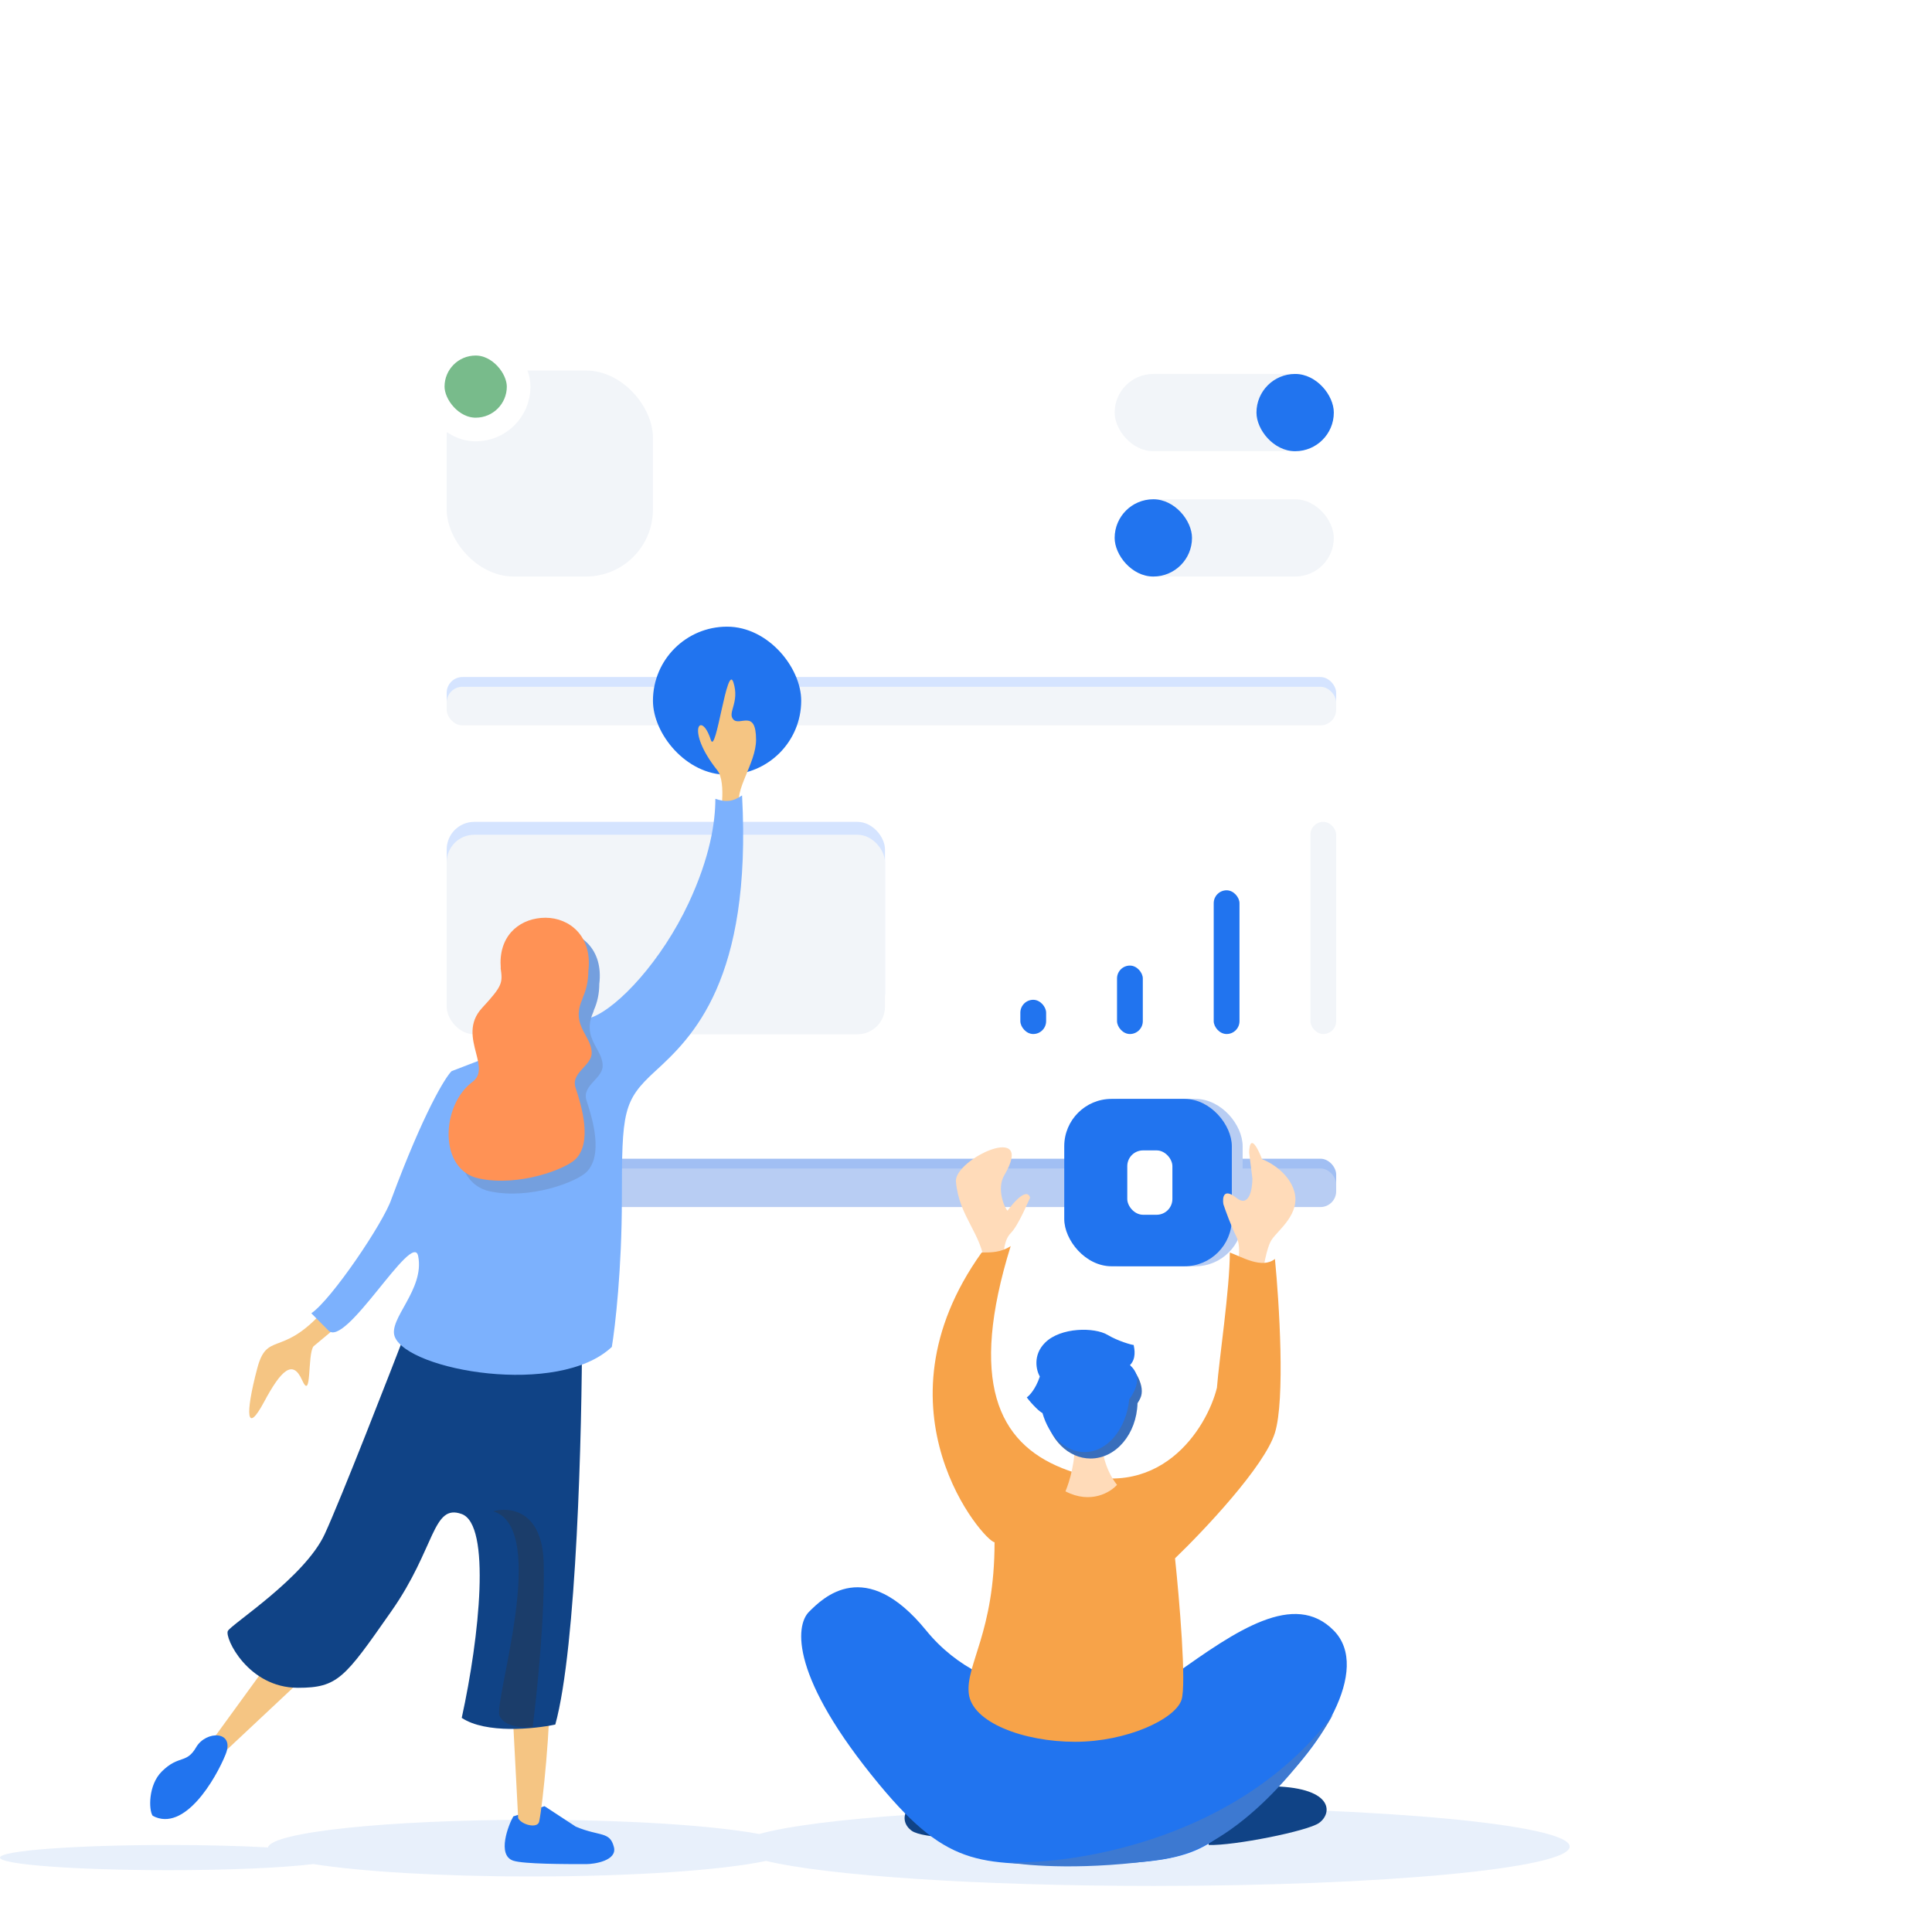 <svg width="490" height="488" viewBox="0 0 490 488" fill="none" xmlns="http://www.w3.org/2000/svg">
<path fill-rule="evenodd" clip-rule="evenodd" d="M292.58 478.38C350.857 478.38 398.1 473.911 398.1 468.398C398.1 462.885 350.857 458.416 292.58 458.416C246.084 458.416 206.613 461.261 192.553 465.211C181.021 463.059 159.43 461.611 134.698 461.611C98.412 461.611 68.888 464.728 67.971 468.611C60.903 468.226 52.191 467.998 42.768 467.998C19.148 467.998 0 469.428 0 471.192C0 472.956 19.148 474.386 42.768 474.386C58.35 474.386 71.986 473.764 79.462 472.834C91.472 474.735 111.73 475.984 134.698 475.984C160.736 475.984 183.292 474.379 194.295 472.038C209.672 475.75 247.88 478.38 292.58 478.38Z" fill="#508BE1" fill-opacity="0.13"/>
<path d="M231.22 464.385C234.08 466.448 247.505 466.534 253.86 466.319C254.919 461.053 254.178 451.037 242.738 453.1C228.439 455.679 227.645 461.805 231.22 464.385Z" fill="#104386"/>
<path d="M334.546 462.408C331.687 464.472 312.922 468.212 306.567 467.997C305.508 462.731 310.01 453.101 321.634 453.102C338.144 453.102 338.121 459.829 334.546 462.408Z" fill="#104386"/>
<g filter="url(#filter0_d)">
<rect x="81.256" y="63.135" width="289.381" height="295.462" rx="20" fill="white"/>
</g>
<rect x="113.29" y="208.471" width="111.164" height="50.624" rx="7" fill="#D5E4FF"/>
<rect x="113.29" y="211.736" width="111.164" height="50.624" rx="7" fill="#F2F5F9"/>
<rect x="282.704" y="126.646" width="55.582" height="19.596" rx="9.798" fill="#F2F5F9"/>
<rect x="282.704" y="126.646" width="19.617" height="19.596" rx="9.798" fill="#2174EF"/>
<rect x="113.289" y="93.986" width="52.312" height="52.257" rx="17" fill="#F2F5F9"/>
<rect x="109.748" y="87.188" width="21.791" height="21.761" rx="10.881" fill="#78BB8B" stroke="white" stroke-width="6"/>
<rect x="113.289" y="171.738" width="225.597" height="9.798" rx="4" fill="#D5E4FF"/>
<rect x="113.289" y="174.207" width="225.597" height="9.798" rx="4" fill="#F2F5F9"/>
<rect x="165.604" y="158.961" width="37.599" height="37.56" rx="18.78" fill="#2174EF"/>
<path d="M65.256 347.054C67.669 337.944 71.15 343.944 80.943 333.696L88.034 334.404L79.53 341.492C77.92 343.4 79.138 355.727 76.608 350.055C74.246 344.762 71.315 347.489 66.94 355.668C62.564 363.848 62.078 359.051 65.256 347.054Z" fill="#F5C583"/>
<path d="M181.913 195.372C184.363 198.441 182.733 208.22 181.913 209.933L187.655 204.793C186.014 200.511 191.756 193.659 191.756 187.663C191.756 179.766 187.655 184.237 186.014 182.524C184.374 180.811 187.655 178.242 186.014 173.103C184.374 167.963 181.596 191.806 180.273 187.663C177.812 179.955 173.71 185.094 181.913 195.372Z" fill="#F5C583"/>
<path d="M130.19 471.985C125.914 470.585 129.017 462.763 130.19 460.746L138.108 458.152L146.025 463.34C152.184 465.933 154.665 464.445 155.703 468.527C156.583 471.985 150.718 472.85 148.665 472.85C143.387 472.85 132.83 472.85 130.19 471.985Z" fill="#2174EF"/>
<path d="M131.417 461.197L129.638 427.123H139.418C139.715 437.345 137.64 457.79 136.751 462.049C136.361 463.917 132.306 462.901 131.417 461.197Z" fill="#F5C583"/>
<path d="M80.594 422.225L56.212 445.088H51.168L71.346 417.326L80.594 422.225Z" fill="#F5C583"/>
<rect x="113.289" y="293.916" width="225.597" height="9.798" rx="4" fill="#A1BFF3"/>
<rect x="113.289" y="296.385" width="225.597" height="9.798" rx="4" fill="#B8CDF3"/>
<rect x="272.661" y="278.742" width="42.504" height="42.459" rx="12" fill="#B8CDF3"/>
<rect x="269.917" y="278.744" width="42.504" height="42.459" rx="12" fill="#2174EF"/>
<rect x="285.902" y="291.807" width="11.443" height="16.33" rx="4" fill="white"/>
<path d="M140.837 437.449C146.261 417.785 147.617 362.577 147.617 337.431L104.394 334.041C98.744 348.733 86.426 380.32 82.358 389.135C77.273 400.154 58.632 412.021 57.785 413.716C56.937 415.411 62.865 428.125 75.578 428.125C85.664 428.125 87.415 425.624 99.018 409.046L99.308 408.63C110.474 392.678 109.648 381.337 117.106 384.05C124.565 386.762 121.627 415.129 117.106 435.754C123.209 439.822 135.469 438.579 140.837 437.449Z" fill="#104386"/>
<path d="M99.284 304.124C107.414 282.287 112.834 273.416 114.527 271.71C124.125 268.014 144.676 260.11 150.096 258.062C156.871 255.504 167.881 243.562 174.656 229.061C180.076 217.46 181.431 208.589 181.431 202.619C183.972 203.472 185.665 203.472 188.206 201.766C190.747 248.68 175.503 263.18 166.187 271.71C158.017 279.191 157.718 281.946 157.718 304.124C157.718 321.866 156.025 336.537 155.178 341.655C141.628 354.449 103.518 347.626 100.13 339.096C98.351 334.616 107.752 327.154 106.059 318.624C104.704 311.8 87.427 342.508 83.193 337.39L78.959 333.125C84.04 329.713 97.308 310.094 99.284 304.124Z" fill="#7CB1FD"/>
<path d="M233.58 460.281C238.812 461.588 245.024 463.547 247.476 464.364C247.476 461.37 245.514 454.239 237.667 449.667C227.859 443.951 227.041 458.648 233.58 460.281Z" fill="#DEEDEA"/>
<path d="M308.155 462.985C302.492 464.051 295.767 465.65 293.112 466.316C293.112 463.873 295.236 458.054 303.731 454.323C314.349 449.659 315.234 461.652 308.155 462.985Z" fill="#DEEDEA"/>
<path d="M223.014 452.676C241.072 474.478 249.151 472.818 275.288 472.818C306.176 472.818 306.176 468.079 320.432 456.23C334.689 444.382 347.964 423.423 338.253 413.576C328.261 403.444 313.548 413.576 298.018 424.673C277.583 432.839 250.339 432.534 234.895 413.576C219.451 394.618 208.758 405.282 205.194 408.837C201.63 412.391 200.442 425.425 223.014 452.676Z" fill="#2174EF"/>
<path d="M313.548 313.629C314.856 316.242 314.093 320.161 313.548 321.794L320.087 324.244C320.36 321.794 321.232 316.405 322.54 314.446C324.174 311.996 329.896 307.914 328.261 302.198C326.953 297.625 322.267 294.849 320.087 294.033C317.472 287.5 316.818 290.222 316.818 292.4L317.635 298.932C317.635 301.653 316.818 306.444 313.548 303.831C310.279 301.218 310.007 303.831 310.279 305.464C310.824 307.097 312.241 311.016 313.548 313.629Z" fill="#FFDBB9"/>
<path d="M256.331 312.813C254.37 314.773 254.434 319.077 254.707 320.166L249.803 320.982C248.985 312.817 243.263 308.734 242.446 299.751C241.928 294.061 262.881 284.235 254.707 298.116C252.718 301.494 254.705 306.285 255.523 307.102C259.446 301.876 260.972 302.474 261.244 303.835C260.699 304.923 258.293 310.853 256.331 312.813Z" fill="#FFDBB9"/>
<path d="M256.33 316.078C253.879 317.711 251.425 317.711 248.973 317.711C220.364 357.72 249.789 391.197 252.243 391.197C252.243 414.06 244.886 422.225 245.704 429.573C246.521 436.922 259.599 441.821 272.677 441.821C285.756 441.821 298.016 436.106 299.651 431.206C300.959 427.287 299.106 405.622 298.016 395.28C305.373 388.203 320.739 371.928 323.355 363.436C325.971 354.944 324.445 330.503 323.355 319.344C320.086 321.957 314.909 318.8 311.912 317.711C311.912 326.856 309.187 344.928 308.642 352.005C306.19 362.075 293.964 382.229 269.406 372.418C253.057 365.885 245.702 350.372 256.33 316.078Z" fill="#F7A349"/>
<path d="M272.498 365.068C272.953 370.359 271.172 376.09 270.224 378.294C276.592 381.601 281.596 378.57 283.302 376.641C280.118 372.673 279.322 367.273 279.322 365.068H272.498Z" fill="#FFDBB9"/>
<path fill-rule="evenodd" clip-rule="evenodd" d="M264.994 358.666C264.389 358.461 263.319 357.784 262.053 356.097C262.679 355.68 264.135 354.157 265.187 351.303C265.231 351.12 265.278 350.938 265.329 350.758C264.456 349.182 263.544 345.359 266.682 342.225C270.649 338.261 279.246 338.261 282.552 340.243C285.197 341.828 286.74 342.225 287.181 342.225C287.401 343.326 287.344 344.945 285.757 345.473C287.52 347.015 290.752 351.605 289.165 354.776C288.958 355.189 288.733 355.577 288.498 355.941C288.279 363.733 283.037 369.967 276.602 369.967C270.937 369.967 266.197 365.137 264.994 358.666Z" fill="#386EBC"/>
<path fill-rule="evenodd" clip-rule="evenodd" d="M264.383 358.399C263.768 358.16 261.888 356.426 260.415 354.464C261.077 354.024 262.664 352.35 263.722 349.179C262.84 347.638 261.87 343.763 265.044 340.592C269.012 336.629 277.609 336.629 280.915 338.61C283.56 340.196 287.087 341.168 287.528 341.168C287.748 342.269 288.206 344.657 286.572 346.29C288.335 347.832 289.115 349.972 287.528 353.143C287.189 353.819 286.805 354.427 286.399 354.969C285.627 362.521 280.847 368.335 275.064 368.335C270.195 368.335 266.035 364.211 264.383 358.399Z" fill="#2174EF"/>
<path fill-rule="evenodd" clip-rule="evenodd" d="M150.641 256.181C151.504 254.237 151.995 252 151.995 249.619C153.099 240.652 147.133 236.059 141.135 236.059C135.137 236.059 129.732 239.96 129.732 247.45C129.732 247.892 129.75 248.336 129.787 248.781C129.775 248.784 129.763 248.786 129.751 248.788C130.294 252.586 130.274 253.28 125.062 258.921C121.548 262.724 122.598 266.79 123.509 270.321C124.288 273.338 124.966 275.964 122.609 277.701C114.627 283.586 113.927 300.027 124.244 302.197C134.561 304.366 146.313 299.747 148.756 297.297C153.001 293.041 150.385 284.047 148.756 279.165C148.049 277.046 149.406 275.562 150.744 274.098C151.804 272.938 152.852 271.791 152.852 270.353C152.852 268.71 152.096 267.327 151.308 265.886C150.015 263.521 148.637 261.001 150.385 256.925C150.494 256.671 150.579 256.423 150.641 256.181Z" fill="#749FDE"/>
<path fill-rule="evenodd" clip-rule="evenodd" d="M147.859 252.918C148.721 250.973 149.213 248.736 149.213 246.356C150.317 237.388 144.35 232.795 138.352 232.795C132.355 232.795 126.949 236.697 126.949 244.186C126.949 244.628 126.968 245.072 127.005 245.518C126.993 245.52 126.981 245.522 126.969 245.525C127.512 249.322 127.492 250.016 122.279 255.658C118.766 259.46 119.815 263.526 120.727 267.057C121.506 270.074 122.183 272.7 119.827 274.437C111.845 280.322 111.144 296.763 121.462 298.933C131.779 301.103 143.531 296.483 145.974 294.034C150.219 289.777 147.603 280.783 145.974 275.901C145.267 273.783 146.624 272.298 147.962 270.834C149.022 269.674 150.07 268.528 150.07 267.089C150.07 265.446 149.314 264.063 148.526 262.623C147.232 260.257 145.854 257.737 147.603 253.661C147.712 253.407 147.797 253.159 147.859 252.918Z" fill="#FF9255"/>
<path d="M41.045 449.345C37.564 452.78 37.694 459.169 38.73 460.601C46.811 464.895 54.72 451.185 57.206 445.051C59.693 438.917 52.233 438.917 49.747 443.211C47.261 447.505 45.396 445.051 41.045 449.345Z" fill="#2174EF"/>
<rect x="332.35" y="208.471" width="6.539" height="53.818" rx="3.27" fill="#F2F5F9"/>
<rect x="307.826" y="225.832" width="6.539" height="36.457" rx="3.269" fill="#2174EF"/>
<rect x="283.304" y="244.928" width="6.539" height="17.361" rx="3.269" fill="#2174EF"/>
<rect x="258.783" y="253.609" width="6.539" height="8.68" rx="3.27" fill="#2174EF"/>
<rect x="282.704" y="94.857" width="55.582" height="19.596" rx="9.798" fill="#F2F5F9"/>
<rect x="318.669" y="94.857" width="19.617" height="19.596" rx="9.798" fill="#2174EF"/>
<path d="M137.895 396.527C137.575 383.112 129.235 382.153 125.105 383.351C139.494 387.744 125.105 431.663 126.704 435.256C127.983 438.131 132.832 438.318 135.097 438.051C136.163 429.8 138.215 409.943 137.895 396.527Z" fill="#1B3D6A"/>
<path d="M338.136 434.857C314.794 466.16 273.519 472.921 255.799 472.389C260.862 473.321 275.784 474.465 294.969 471.591C314.155 468.716 331.741 445.904 338.136 434.857Z" fill="#3D79D1"/>
<defs>
<filter id="filter0_d" x="8.256" y="0.135" width="481.381" height="487.462" filterUnits="userSpaceOnUse" color-interpolation-filters="sRGB">
<feFlood flood-opacity="0" result="BackgroundImageFix"/>
<feColorMatrix in="SourceAlpha" type="matrix" values="0 0 0 0 0 0 0 0 0 0 0 0 0 0 0 0 0 0 127 0"/>
<feOffset dx="23" dy="33"/>
<feGaussianBlur stdDeviation="48"/>
<feColorMatrix type="matrix" values="0 0 0 0 0.82 0 0 0 0 0.882 0 0 0 0 1 0 0 0 1 0"/>
<feBlend mode="normal" in2="BackgroundImageFix" result="effect1_dropShadow"/>
<feBlend mode="normal" in="SourceGraphic" in2="effect1_dropShadow" result="shape"/>
</filter>
</defs>
</svg>
